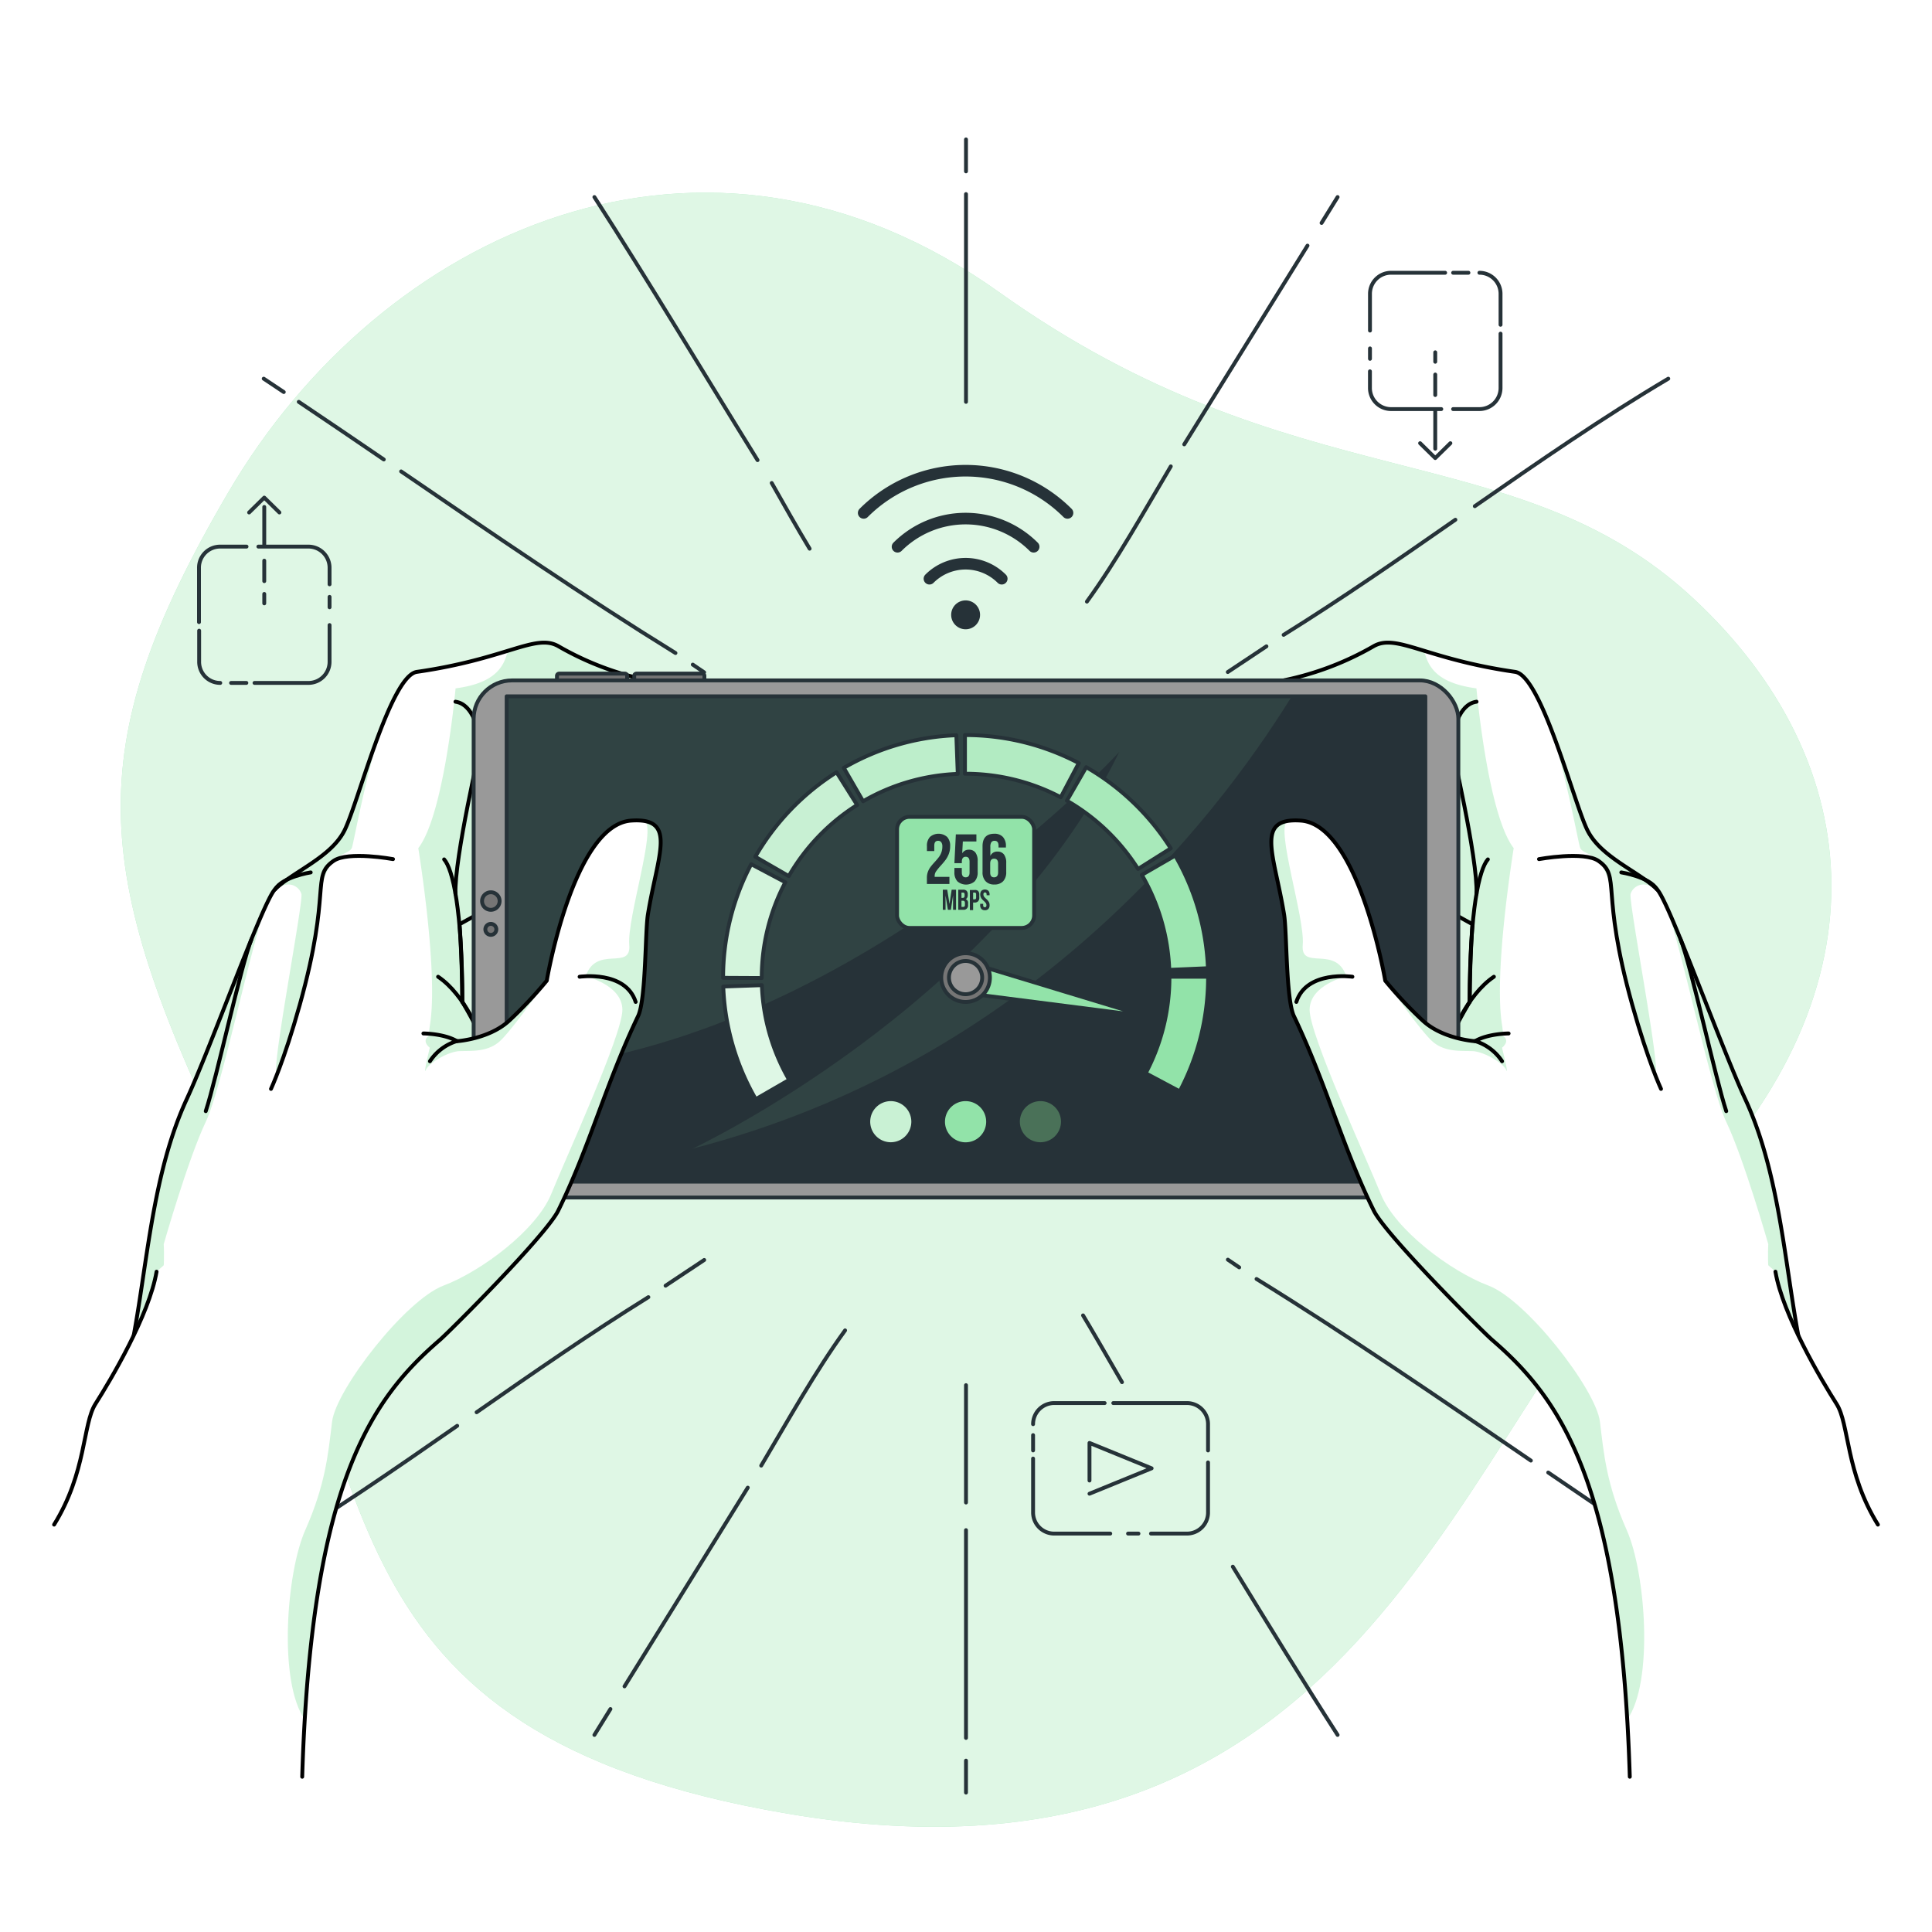 <svg class="animated" id="svg_stories-speed-test" xmlns="http://www.w3.org/2000/svg" xmlns:xlink="http://www.w3.org/1999/xlink" viewBox="0 0 500 500" version="1.1" xmlns:svgjs="http://svgjs.com/svgjs"><style>svg#svg_stories-speed-test:not(.animated) .animable {opacity: 0;}svg#svg_stories-speed-test.animated #svvg--background-simple--inject-32 {animation: 1s 1 forwards cubic-bezier(.36,-0.01,.5,1.38) lightSpeedRight;animation-delay: 0s;}svg#svg_stories-speed-test.animated #svvg--Graphics--inject-32 {animation: 1s 1 forwards cubic-bezier(.36,-0.01,.5,1.38) lightSpeedLeft;animation-delay: 0s;}svg#svg_stories-speed-test.animated #svvg--Device--inject-32 {animation: 1s 1 forwards cubic-bezier(.36,-0.01,.5,1.38) lightSpeedRight;animation-delay: 0s;}svg#svg_stories-speed-test.animated #svvg--Speedometer--inject-32 {animation: 1s 1 forwards cubic-bezier(.36,-0.01,.5,1.38) lightSpeedLeft;animation-delay: 0s;}svg#svg_stories-speed-test.animated #svvg--Icon--inject-32 {animation: 1s 1 forwards cubic-bezier(.36,-0.01,.5,1.38) lightSpeedRight;animation-delay: 0s;}            @keyframes lightSpeedRight {              from {                transform: translate3d(50%, 0, 0) skewX(-20deg);                opacity: 0;              }              60% {                transform: skewX(10deg);                opacity: 1;              }              80% {                transform: skewX(-2deg);              }              to {                opacity: 1;                transform: translate3d(0, 0, 0);              }            }                    @keyframes lightSpeedLeft {              from {                transform: translate3d(-50%, 0, 0) skewX(20deg);                opacity: 0;              }              60% {                transform: skewX(-10deg);                opacity: 1;              }              80% {                transform: skewX(2deg);              }              to {                opacity: 1;                transform: translate3d(0, 0, 0);              }            }        </style><g id="svvg--background-simple--inject-32" class="animable animator-active" style="transform-origin: 252.605px 261.312px;"><path d="M204,469.4C81.25,448.64,98.79,380.89,61.25,303.66S19.64,194.8,59.07,127.44,182.12,21.09,258.61,75.65,391.9,112,438,154.66,489.43,258,433.1,313,355.43,495,204,469.4Z" style="fill: rgb(146, 227, 169); transform-origin: 252.605px 261.312px;" id="el48u6zgs3g6r" class="animable"></path><g id="elwcrlihplkp"><path d="M204,469.4C81.25,448.64,98.79,380.89,61.25,303.66S19.64,194.8,59.07,127.44,182.12,21.09,258.61,75.65,391.9,112,438,154.66,489.43,258,433.1,313,355.43,495,204,469.4Z" style="fill: rgb(255, 255, 255); opacity: 0.7; transform-origin: 252.605px 261.312px;" class="animable"></path></g></g><g id="svvg--Graphics--inject-32" class="animable" style="transform-origin: 241.625px 250px;"><path d="M303,120.7c-7,11.78-14,24.38-21.71,35" style="fill: none; stroke: rgb(38, 50, 56); stroke-linecap: round; stroke-linejoin: round; transform-origin: 292.145px 138.2px;" id="ela2pucemrfn6" class="animable"></path><path d="M338.38,63.57,306.48,115" style="fill: none; stroke: rgb(38, 50, 56); stroke-linecap: round; stroke-linejoin: round; transform-origin: 322.43px 89.285px;" id="elroewkddiasr" class="animable"></path><path d="M346.17,51c-1.38,2.23-2.77,4.46-4.15,6.7" style="fill: none; stroke: rgb(38, 50, 56); stroke-linecap: round; stroke-linejoin: round; transform-origin: 344.095px 54.35px;" id="elj7i5ef4cr9" class="animable"></path><path d="M327.75,167.27l-10,6.65" style="fill: none; stroke: rgb(38, 50, 56); stroke-linecap: round; stroke-linejoin: round; transform-origin: 322.75px 170.595px;" id="el69qrng87nds" class="animable"></path><path d="M376.65,134.51c-14.74,10.27-29.5,20.49-44.45,29.79" style="fill: none; stroke: rgb(38, 50, 56); stroke-linecap: round; stroke-linejoin: round; transform-origin: 354.425px 149.405px;" id="elh1x4cuxoqzr" class="animable"></path><path d="M431.75,98C414.87,108,398.26,119.47,381.68,131" style="fill: none; stroke: rgb(38, 50, 56); stroke-linecap: round; stroke-linejoin: round; transform-origin: 406.715px 114.5px;" id="elw5ryw6lrff" class="animable"></path><path d="M199.72,125c3.24,5.71,6.46,11.45,9.81,17" style="fill: none; stroke: rgb(38, 50, 56); stroke-linecap: round; stroke-linejoin: round; transform-origin: 204.625px 133.5px;" id="eliu47n3kq8uh" class="animable"></path><path d="M153.83,51c14.17,22,28.17,45.45,42.22,68.08" style="fill: none; stroke: rgb(38, 50, 56); stroke-linecap: round; stroke-linejoin: round; transform-origin: 174.94px 85.04px;" id="elu6yqe2sejf" class="animable"></path><path d="M179.29,172l2.94,2" style="fill: none; stroke: rgb(38, 50, 56); stroke-linecap: round; stroke-linejoin: round; transform-origin: 180.76px 173px;" id="el7ln4gx04jtj" class="animable"></path><path d="M103.81,122c23.58,16.11,47.15,32.26,71,47" style="fill: none; stroke: rgb(38, 50, 56); stroke-linecap: round; stroke-linejoin: round; transform-origin: 139.31px 145.5px;" id="elkg18yzf23kl" class="animable"></path><path d="M77.32,104q11,7.39,22,14.91" style="fill: none; stroke: rgb(38, 50, 56); stroke-linecap: round; stroke-linejoin: round; transform-origin: 88.32px 111.455px;" id="el3d8b57a9ogb" class="animable"></path><path d="M68.25,98l5.19,3.46" style="fill: none; stroke: rgb(38, 50, 56); stroke-linecap: round; stroke-linejoin: round; transform-origin: 70.845px 99.73px;" id="elrx8af90sm9" class="animable"></path><path d="M250,50.23V104" style="fill: none; stroke: rgb(38, 50, 56); stroke-linecap: round; stroke-linejoin: round; transform-origin: 250px 77.115px;" id="el7p30lop2lk8" class="animable"></path><path d="M250,36.08v8.27" style="fill: none; stroke: rgb(38, 50, 56); stroke-linecap: round; stroke-linejoin: round; transform-origin: 250px 40.215px;" id="elfcksfvfk5vo" class="animable"></path><path d="M197,379.3c7-11.78,14-24.38,21.71-35" style="fill: none; stroke: rgb(38, 50, 56); stroke-linecap: round; stroke-linejoin: round; transform-origin: 207.855px 361.8px;" id="elc0mdzjmtuq" class="animable"></path><path d="M161.62,436.43,193.52,385" style="fill: none; stroke: rgb(38, 50, 56); stroke-linecap: round; stroke-linejoin: round; transform-origin: 177.57px 410.715px;" id="elwt41880ans9" class="animable"></path><path d="M153.83,449c1.38-2.23,2.77-4.46,4.15-6.7" style="fill: none; stroke: rgb(38, 50, 56); stroke-linecap: round; stroke-linejoin: round; transform-origin: 155.905px 445.65px;" id="el2rsbljbite" class="animable"></path><path d="M172.25,332.73l10-6.65" style="fill: none; stroke: rgb(38, 50, 56); stroke-linecap: round; stroke-linejoin: round; transform-origin: 177.25px 329.405px;" id="elnssi9g4yk19" class="animable"></path><path d="M123.35,365.49c14.74-10.27,29.5-20.49,44.45-29.79" style="fill: none; stroke: rgb(38, 50, 56); stroke-linecap: round; stroke-linejoin: round; transform-origin: 145.575px 350.595px;" id="elgi92zxaof9g" class="animable"></path><path d="M68.25,402.05C85.13,392,101.74,380.53,118.32,369" style="fill: none; stroke: rgb(38, 50, 56); stroke-linecap: round; stroke-linejoin: round; transform-origin: 93.285px 385.525px;" id="elbcr9eh6oz7r" class="animable"></path><path d="M290.37,357.7c-4.19-7.26-8.4-14.52-10.08-17.28" style="fill: none; stroke: rgb(38, 50, 56); stroke-linecap: round; stroke-linejoin: round; transform-origin: 285.33px 349.06px;" id="elvhsrp9lu6x" class="animable"></path><path d="M346.17,449c-9.09-14.14-18.11-28.84-27.12-43.55" style="fill: none; stroke: rgb(38, 50, 56); stroke-linecap: round; stroke-linejoin: round; transform-origin: 332.61px 427.225px;" id="elaac839t33rh" class="animable"></path><path d="M320.71,328l-2.94-2" style="fill: none; stroke: rgb(38, 50, 56); stroke-linecap: round; stroke-linejoin: round; transform-origin: 319.24px 327px;" id="eleiwl4ttjhzs" class="animable"></path><path d="M396.19,378c-23.58-16.11-47.15-32.26-71-47" style="fill: none; stroke: rgb(38, 50, 56); stroke-linecap: round; stroke-linejoin: round; transform-origin: 360.69px 354.5px;" id="elwmkngnnjdy" class="animable"></path><path d="M422.68,396q-11-7.39-22-14.91" style="fill: none; stroke: rgb(38, 50, 56); stroke-linecap: round; stroke-linejoin: round; transform-origin: 411.68px 388.545px;" id="elufk6a2n8tzf" class="animable"></path><path d="M431.75,402.05l-5.19-3.46" style="fill: none; stroke: rgb(38, 50, 56); stroke-linecap: round; stroke-linejoin: round; transform-origin: 429.155px 400.32px;" id="elafw1571j7jq" class="animable"></path><path d="M250,388.85V358.48" style="fill: none; stroke: rgb(38, 50, 56); stroke-linecap: round; stroke-linejoin: round; transform-origin: 250px 373.665px;" id="eld717xkq179b" class="animable"></path><path d="M250,449.77V396" style="fill: none; stroke: rgb(38, 50, 56); stroke-linecap: round; stroke-linejoin: round; transform-origin: 250px 422.885px;" id="eljylfiez1k5" class="animable"></path><path d="M250,463.92v-8.27" style="fill: none; stroke: rgb(38, 50, 56); stroke-linecap: round; stroke-linejoin: round; transform-origin: 250px 459.785px;" id="elslhb8qul0b7" class="animable"></path><path d="M354.55,85.55v-9.5A5.45,5.45,0,0,1,360,70.59H374" style="fill: none; stroke: rgb(38, 50, 56); stroke-linecap: round; stroke-linejoin: round; transform-origin: 364.275px 78.07px;" id="ela8a8qquud" class="animable"></path><line x1="354.55" y1="92.86" x2="354.55" y2="90.17" style="fill: none; stroke: rgb(38, 50, 56); stroke-linecap: round; stroke-linejoin: round; transform-origin: 354.55px 91.515px;" id="elaoeruydnfjj" class="animable"></line><path d="M373,105.87H360a5.46,5.46,0,0,1-5.46-5.47V96.1" style="fill: none; stroke: rgb(38, 50, 56); stroke-linecap: round; stroke-linejoin: round; transform-origin: 363.77px 100.985px;" id="ely6eswxjbc1l" class="animable"></path><path d="M388.34,86.35V100.4a5.47,5.47,0,0,1-5.47,5.47h-6.8" style="fill: none; stroke: rgb(38, 50, 56); stroke-linecap: round; stroke-linejoin: round; transform-origin: 382.205px 96.11px;" id="elb8c1mc5pk8q" class="animable"></path><path d="M382.87,70.59a5.46,5.46,0,0,1,5.47,5.46v8" style="fill: none; stroke: rgb(38, 50, 56); stroke-linecap: round; stroke-linejoin: round; transform-origin: 385.605px 77.32px;" id="elwrfsa8pe56" class="animable"></path><line x1="376.07" y1="70.59" x2="380.03" y2="70.59" style="fill: none; stroke: rgb(38, 50, 56); stroke-linecap: round; stroke-linejoin: round; transform-origin: 378.05px 70.59px;" id="el0o23w838dvv" class="animable"></line><line x1="371.44" y1="106.38" x2="371.44" y2="116.13" style="fill: none; stroke: rgb(38, 50, 56); stroke-linecap: round; stroke-linejoin: round; transform-origin: 371.44px 111.255px;" id="ellxaw8mnq1m" class="animable"></line><line x1="371.44" y1="96.93" x2="371.44" y2="102.23" style="fill: none; stroke: rgb(38, 50, 56); stroke-linecap: round; stroke-linejoin: round; transform-origin: 371.44px 99.58px;" id="elk4tahr7faz" class="animable"></line><line x1="371.44" y1="91.18" x2="371.44" y2="93.62" style="fill: none; stroke: rgb(38, 50, 56); stroke-linecap: round; stroke-linejoin: round; transform-origin: 371.44px 92.4px;" id="elzg3namuyxo" class="animable"></line><polyline points="367.52 114.7 371.44 118.55 375.36 114.7" style="fill: none; stroke: rgb(38, 50, 56); stroke-linecap: round; stroke-linejoin: round; transform-origin: 371.44px 116.625px;" id="elut7aa81mgzd" class="animable"></polyline><path d="M85.29,161.77v9.51a5.46,5.46,0,0,1-5.47,5.46H65.87" style="fill: none; stroke: rgb(38, 50, 56); stroke-linecap: round; stroke-linejoin: round; transform-origin: 75.58px 169.255px;" id="eld48wlcessja" class="animable"></path><line x1="85.29" y1="154.47" x2="85.29" y2="157.16" style="fill: none; stroke: rgb(38, 50, 56); stroke-linecap: round; stroke-linejoin: round; transform-origin: 85.29px 155.815px;" id="el3fo0w3nugoj" class="animable"></line><path d="M66.87,141.46H79.82a5.47,5.47,0,0,1,5.47,5.47v4.29" style="fill: none; stroke: rgb(38, 50, 56); stroke-linecap: round; stroke-linejoin: round; transform-origin: 76.08px 146.34px;" id="els2133b0uzl" class="animable"></path><path d="M51.5,161v-14A5.46,5.46,0,0,1,57,141.46h6.8" style="fill: none; stroke: rgb(38, 50, 56); stroke-linecap: round; stroke-linejoin: round; transform-origin: 57.65px 151.23px;" id="elltj6w14aclm" class="animable"></path><path d="M57,176.74a5.45,5.45,0,0,1-5.46-5.46v-8.06" style="fill: none; stroke: rgb(38, 50, 56); stroke-linecap: round; stroke-linejoin: round; transform-origin: 54.27px 169.98px;" id="elrcbe4l22h4a" class="animable"></path><line x1="63.76" y1="176.74" x2="59.8" y2="176.74" style="fill: none; stroke: rgb(38, 50, 56); stroke-linecap: round; stroke-linejoin: round; transform-origin: 61.78px 176.74px;" id="eltp5dppqs2b" class="animable"></line><line x1="68.39" y1="140.95" x2="68.39" y2="131.2" style="fill: none; stroke: rgb(38, 50, 56); stroke-linecap: round; stroke-linejoin: round; transform-origin: 68.39px 136.075px;" id="el78gyd4e1ny" class="animable"></line><line x1="68.39" y1="150.4" x2="68.39" y2="145.1" style="fill: none; stroke: rgb(38, 50, 56); stroke-linecap: round; stroke-linejoin: round; transform-origin: 68.39px 147.75px;" id="el275swdtwed7" class="animable"></line><line x1="68.39" y1="156.15" x2="68.39" y2="153.71" style="fill: none; stroke: rgb(38, 50, 56); stroke-linecap: round; stroke-linejoin: round; transform-origin: 68.39px 154.93px;" id="eluv46xj6lt0a" class="animable"></line><polyline points="72.31 132.63 68.39 128.78 64.47 132.63" style="fill: none; stroke: rgb(38, 50, 56); stroke-linecap: round; stroke-linejoin: round; transform-origin: 68.39px 130.705px;" id="eltesph8q64ao" class="animable"></polyline><path d="M287.33,396.89H272.82a5.46,5.46,0,0,1-5.46-5.46V377.48" style="fill: none; stroke: rgb(38, 50, 56); stroke-linecap: round; stroke-linejoin: round; transform-origin: 277.345px 387.185px;" id="el3js1zryopyz" class="animable"></path><line x1="294.63" y1="396.89" x2="291.94" y2="396.89" style="fill: none; stroke: rgb(38, 50, 56); stroke-linecap: round; stroke-linejoin: round; transform-origin: 293.285px 396.89px;" id="elwkd0b72x8ym" class="animable"></line><path d="M312.64,378.48v12.95a5.46,5.46,0,0,1-5.46,5.46h-9.3" style="fill: none; stroke: rgb(38, 50, 56); stroke-linecap: round; stroke-linejoin: round; transform-origin: 305.26px 387.685px;" id="elgcbyouoiaw" class="animable"></path><path d="M288.12,363.11h19.06a5.46,5.46,0,0,1,5.46,5.46v6.8" style="fill: none; stroke: rgb(38, 50, 56); stroke-linecap: round; stroke-linejoin: round; transform-origin: 300.38px 369.24px;" id="elhfnyta651jv" class="animable"></path><path d="M267.36,368.57a5.46,5.46,0,0,1,5.46-5.46h13.06" style="fill: none; stroke: rgb(38, 50, 56); stroke-linecap: round; stroke-linejoin: round; transform-origin: 276.62px 365.84px;" id="elo080xow6ul9" class="animable"></path><line x1="267.36" y1="375.37" x2="267.36" y2="371.41" style="fill: none; stroke: rgb(38, 50, 56); stroke-linecap: round; stroke-linejoin: round; transform-origin: 267.36px 373.39px;" id="elc50uijt4lvs" class="animable"></line><polyline points="281.96 386.57 298.04 380 281.96 373.43 281.96 383.16" style="fill: none; stroke: rgb(38, 50, 56); stroke-linecap: round; stroke-linejoin: round; transform-origin: 290px 380px;" id="elupcbqnss53b" class="animable"></polyline></g><g id="svvg--Device--inject-32" class="animable" style="transform-origin: 250px 313.065px;"><path d="M372.91,277.42c-.49-5.16,7.44-18.12,7.44-18.12s0-9.3.71-20.12L359,227l4.12-30.46,14.7,6.92-2.29-10.9s-38.76-7.68-43.21-16.51a77.65,77.65,0,0,0,23.19-8.82c5.91-3.36,13.38,3.32,36.61,6.65,6.84,1,15.22,34,18.71,41s13.18,10.6,18,15.28c3.06,3,16.47,40.53,22.84,54.29,10.58,22.88,10.41,51.63,16.44,73.23l-56.27-3.19S374.88,298.28,372.91,277.42Z" style="fill: rgb(255, 255, 255); transform-origin: 400.215px 261.995px;" id="elo2zpjcgp25b" class="animable"></path><g id="elhu28qdz3mxd"><path d="M388.73,265.29c1.77,11-4.74,23.24-13.63,21.29a42.48,42.48,0,0,1-2.19-9.16c-.49-5.16,7.45-18.12,7.45-18.12s0-9.3.71-20.12L359,227l4.12-30.46,14.7,6.92-2.28-10.9s-38.77-7.68-43.22-16.51a77.54,77.54,0,0,0,23.19-8.82c3.17-1.8,6.79-.71,13.06,1.19,1,4,3.08,8.35,13.53,9.73,0,0,2.91,32.63,9.64,41.34C391.77,219.53,386.49,251.31,388.73,265.29Z" style="fill: rgb(146, 227, 169); opacity: 0.4; transform-origin: 362.03px 226.549px;" class="animable"></path></g><g id="el971qf2v36c5"><path d="M428.83,230.18a7.08,7.08,0,0,1,1,1.54c-3.63-4.75-7.24-2.5-7.83-.37s8.7,49.89,6.11,46.26-9.39-33.23-11-45.46-7.42-10.51-8.2-12.82c-.5-1.49-3.47-18.22-7.57-30.8,3.94,10.11,7.48,22.41,9.46,26.37C414.36,221.9,424.05,225.5,428.83,230.18Z" style="fill: rgb(146, 227, 169); opacity: 0.4; transform-origin: 415.585px 233.168px;" class="animable"></path></g><g id="elvp4czebryj"><path d="M467.57,355.65c-3.17-4.45-5.1-10-7.17-14.47-3.56-7.72-2.77-19.19-2.77-19.19s-6.33-22.15-10.88-31.65c-4.17-8.69-11.81-46.57-15.85-56.58,4.93,10.32,15.38,39.05,20.77,50.71C461.92,306.64,462.08,334.31,467.57,355.65Z" style="fill: rgb(146, 227, 169); opacity: 0.4; transform-origin: 449.235px 294.705px;" class="animable"></path></g><path d="M372.91,277.42c-.49-5.16,7.44-18.12,7.44-18.12s0-9.3.71-20.12L359,227l4.12-30.46,14.7,6.92-2.29-10.9s-38.76-7.68-43.21-16.51a77.65,77.65,0,0,0,23.19-8.82c5.91-3.36,13.38,3.32,36.61,6.65,6.84,1,15.22,34,18.71,41s13.18,10.6,18,15.28c3.06,3,16.47,40.53,22.84,54.29,10.58,22.88,10.41,51.63,16.44,73.23l-56.27-3.19S374.88,298.28,372.91,277.42Z" style="fill: none; stroke: rgb(0, 0, 0); stroke-linecap: round; stroke-linejoin: round; transform-origin: 400.215px 261.995px;" id="elcs20vfs32fo" class="animable"></path><path d="M382.12,231.35c.35-9.19-6.56-38.75-6.56-38.75s1-10.26,6.57-11" style="fill: none; stroke: rgb(0, 0, 0); stroke-linecap: round; stroke-linejoin: round; transform-origin: 378.846px 206.475px;" id="el3iic907fyej" class="animable"></path><path d="M375.51,268.47s4-10.93,11.11-15.69" style="fill: none; stroke: rgb(0, 0, 0); stroke-linecap: round; stroke-linejoin: round; transform-origin: 381.065px 260.625px;" id="el8p7ixckw1ab" class="animable"></path><path d="M385.06,222.41c-2.22,2.48-4.71,13-4.71,36.89" style="fill: none; stroke: rgb(0, 0, 0); stroke-linecap: round; stroke-linejoin: round; transform-origin: 382.705px 240.855px;" id="elnjlt2kap4pn" class="animable"></path><path d="M398.29,222.34s11.65-2.14,15.39.46c5.91,4.11.4,7.38,8.74,37.24,4.06,14.53,7.45,21.77,7.45,21.77" style="fill: none; stroke: rgb(0, 0, 0); stroke-linecap: round; stroke-linejoin: round; transform-origin: 414.08px 251.661px;" id="eldeeq3sx5oon" class="animable"></path><path d="M419.59,225.78s7.32,1.13,9.24,4.4" style="fill: none; stroke: rgb(0, 0, 0); stroke-linecap: round; stroke-linejoin: round; transform-origin: 424.21px 227.98px;" id="eluf9c73j5y7n" class="animable"></path><path d="M434.89,243c2.82,7,9,35.87,11.86,44.57" style="fill: none; stroke: rgb(0, 0, 0); stroke-linecap: round; stroke-linejoin: round; transform-origin: 440.82px 265.285px;" id="elbnehf3fqn9" class="animable"></path><path d="M127.09,277.42c.49-5.16-7.44-18.12-7.44-18.12s0-9.3-.71-20.12L141,227l-4.12-30.46-14.7,6.92,2.29-10.9s38.76-7.68,43.21-16.51a77.65,77.65,0,0,1-23.19-8.82c-5.91-3.36-13.38,3.32-36.61,6.65-6.84,1-15.22,34-18.71,41s-13.18,10.6-18,15.28c-3.06,3-16.47,40.53-22.84,54.29-10.58,22.88-10.4,51.63-16.44,73.23l56.27-3.19S125.12,298.28,127.09,277.42Z" style="fill: rgb(255, 255, 255); transform-origin: 99.785px 261.995px;" id="el2e9704imjp2" class="animable"></path><g id="elr5g82i55z5"><path d="M111.27,265.29c-1.77,11,4.74,23.24,13.63,21.29a42.48,42.48,0,0,0,2.19-9.16c.49-5.16-7.45-18.12-7.45-18.12s0-9.3-.71-20.12L141,227l-4.12-30.46-14.7,6.92,2.28-10.9s38.77-7.68,43.22-16.51a77.54,77.54,0,0,1-23.19-8.82c-3.17-1.8-6.79-.71-13.06,1.19-1,4-3.08,8.35-13.53,9.73,0,0-2.91,32.63-9.64,41.34C108.23,219.53,113.51,251.31,111.27,265.29Z" style="fill: rgb(146, 227, 169); opacity: 0.4; transform-origin: 137.97px 226.549px;" class="animable"></path></g><g id="elrjuetmxdfqd"><path d="M71.17,230.18a7.08,7.08,0,0,0-1,1.54c3.63-4.75,7.24-2.5,7.83-.37s-8.7,49.89-6.11,46.26,9.39-33.23,11-45.46,7.42-10.51,8.2-12.82c.5-1.49,3.47-18.22,7.57-30.8-3.94,10.11-7.48,22.41-9.46,26.37C85.64,221.9,76,225.5,71.17,230.18Z" style="fill: rgb(146, 227, 169); opacity: 0.4; transform-origin: 84.415px 233.168px;" class="animable"></path></g><g id="elwp89ru8nf1"><path d="M32.43,355.65c3.17-4.45,5.1-10,7.17-14.47,3.56-7.72,2.77-19.19,2.77-19.19s6.33-22.15,10.88-31.65c4.17-8.69,11.81-46.57,15.85-56.58-4.93,10.32-15.38,39.05-20.77,50.71C38.08,306.64,37.92,334.31,32.43,355.65Z" style="fill: rgb(146, 227, 169); opacity: 0.4; transform-origin: 50.765px 294.705px;" class="animable"></path></g><path d="M127.09,277.42c.49-5.16-7.44-18.12-7.44-18.12s0-9.3-.71-20.12L141,227l-4.12-30.46-14.7,6.92,2.29-10.9s38.76-7.68,43.21-16.51a77.65,77.65,0,0,1-23.19-8.82c-5.91-3.36-13.38,3.32-36.61,6.65-6.84,1-15.22,34-18.71,41s-13.18,10.6-18,15.28c-3.06,3-16.47,40.53-22.84,54.29-10.58,22.88-10.4,51.63-16.44,73.23l56.27-3.19S125.12,298.28,127.09,277.42Z" style="fill: none; stroke: rgb(0, 0, 0); stroke-linecap: round; stroke-linejoin: round; transform-origin: 99.785px 261.995px;" id="elht9omm28ei8" class="animable"></path><path d="M117.88,231.35c-.35-9.19,6.56-38.75,6.56-38.75s-1-10.26-6.57-11" style="fill: none; stroke: rgb(0, 0, 0); stroke-linecap: round; stroke-linejoin: round; transform-origin: 121.154px 206.475px;" id="el338lpclkey5" class="animable"></path><path d="M124.49,268.47s-4-10.93-11.11-15.69" style="fill: none; stroke: rgb(0, 0, 0); stroke-linecap: round; stroke-linejoin: round; transform-origin: 118.935px 260.625px;" id="elaevilbg7o8f" class="animable"></path><path d="M114.94,222.41c2.22,2.48,4.71,13,4.71,36.89" style="fill: none; stroke: rgb(0, 0, 0); stroke-linecap: round; stroke-linejoin: round; transform-origin: 117.295px 240.855px;" id="elmg098jjfuc" class="animable"></path><path d="M101.71,222.34s-11.65-2.14-15.39.46c-5.91,4.11-.4,7.38-8.74,37.24-4.06,14.53-7.45,21.77-7.45,21.77" style="fill: none; stroke: rgb(0, 0, 0); stroke-linecap: round; stroke-linejoin: round; transform-origin: 85.92px 251.661px;" id="elmtr49upseab" class="animable"></path><path d="M80.41,225.78s-7.32,1.13-9.24,4.4" style="fill: none; stroke: rgb(0, 0, 0); stroke-linecap: round; stroke-linejoin: round; transform-origin: 75.79px 227.98px;" id="ellxfp2jvrhw9" class="animable"></path><path d="M65.11,243c-2.82,7-9,35.87-11.86,44.57" style="fill: none; stroke: rgb(0, 0, 0); stroke-linecap: round; stroke-linejoin: round; transform-origin: 59.18px 265.285px;" id="elgkyqgk9sn97" class="animable"></path><path d="M164.72,174.33h17a.58.58,0,0,1,.58.58v3.28a0,0,0,0,1,0,0H164.14a0,0,0,0,1,0,0v-3.28A.58.58,0,0,1,164.72,174.33Z" style="fill: rgb(117, 117, 117); stroke: rgb(38, 50, 56); stroke-linecap: round; stroke-linejoin: round; transform-origin: 173.22px 176.26px;" id="elpjmci9njhm8" class="animable"></path><path d="M144.72,174.33h17a.58.58,0,0,1,.58.58v3.28a0,0,0,0,1,0,0H144.14a0,0,0,0,1,0,0v-3.28A.58.58,0,0,1,144.72,174.33Z" style="fill: rgb(117, 117, 117); stroke: rgb(38, 50, 56); stroke-linecap: round; stroke-linejoin: round; transform-origin: 153.22px 176.26px;" id="el6sx1zp0qx9p" class="animable"></path><rect x="122.58" y="176.09" width="254.84" height="133.82" rx="9.95" style="fill: rgb(153, 153, 153); stroke: rgb(38, 50, 56); stroke-linecap: round; stroke-linejoin: round; transform-origin: 250px 243px;" id="ele35vwtp074" class="animable"></rect><rect x="131.12" y="180.2" width="237.76" height="125.6" style="fill: rgb(38, 50, 56); transform-origin: 250px 243px;" id="el5hscsvcl7tr" class="animable"></rect><g style="clip-path: url(&quot;#svvg--clip-path--inject-32&quot;); transform-origin: 232.72px 238.73px;" id="elhdy5ess20f" class="animable"><g id="elu2949n038lc"><path d="M334.32,180.2C314,213,265.63,274.88,179.26,297.26c0,0,78-36.59,110.4-102.65-1.13,1.22-71.81,77.56-158.54,82.51V180.2Z" style="fill: rgb(146, 227, 169); opacity: 0.1; transform-origin: 232.72px 238.73px;" class="animable"></path></g></g><rect x="131.12" y="180.2" width="237.76" height="125.6" style="fill: none; stroke: rgb(38, 50, 56); stroke-linecap: round; stroke-linejoin: round; transform-origin: 250px 243px;" id="eliy15s0186k" class="animable"></rect><path d="M128.45,240.52A1.42,1.42,0,1,1,127,239.1,1.42,1.42,0,0,1,128.45,240.52Z" style="fill: rgb(117, 117, 117); stroke: rgb(38, 50, 56); stroke-linecap: round; stroke-linejoin: round; transform-origin: 127.03px 240.52px;" id="ele9kyykoai9g" class="animable"></path><path d="M129.3,233.18a2.27,2.27,0,1,1-2.27-2.26A2.27,2.27,0,0,1,129.3,233.18Z" style="fill: rgb(117, 117, 117); stroke: rgb(38, 50, 56); stroke-linecap: round; stroke-linejoin: round; transform-origin: 127.03px 233.19px;" id="elv1h0hocnkm" class="animable"></path><path d="M390.42,267.46s-5.33,0-8.69,2c0,0-8.34-.53-13.5-5.31a107.94,107.94,0,0,1-9.73-10.35s-6.86-40.39-21.86-41.43c-12-.83-6.88,8.62-4.32,24.28.74,4.54.47,22,2.55,26.33,8.48,17.77,12.55,33.87,20.67,50.34,3.12,6.32,28.14,31.3,30.61,33.44,17.48,15.08,33.3,36.59,35.64,113.06L486,394.57c-8.37-13.49-7.39-26-10.67-31.19-4-6.29-13.92-23-15.85-34.27" style="fill: rgb(255, 255, 255); transform-origin: 407.508px 336.07px;" id="elwvkxxr2ny5" class="animable"></path><g id="elzlglaycdt2"><path d="M421.13,445c-3.83-64.53-18.69-84.17-35-98.23-2.47-2.14-27.49-27.12-30.61-33.44-8.12-16.47-12.19-32.57-20.67-50.34-2.08-4.35-1.81-21.79-2.55-26.33-2.27-13.9-6.54-22.9.9-24.17-3.18,1.69,4.55,25.09,3.95,32s8.51-.06,11.28,8.18c0,0-9.5,2.2-9.5,8.68s14.64,38.33,18.4,47.62,18,20,27.89,23.74,27.82,26.9,28.84,35.21S415.7,384,421,396C425.9,407,428,435.35,421.13,445Z" style="fill: rgb(146, 227, 169); opacity: 0.4; transform-origin: 377.262px 328.745px;" class="animable"></path></g><g id="eln37ixub4dyj"><path d="M389.79,276.89c-.79-1.78-5.74-4.75-8.72-4.86s-7.3.31-10.47-2.61-11.39-14.65-12.05-15.6a109.26,109.26,0,0,0,9.68,10.29c5.17,4.78,13.5,5.31,13.5,5.31a17,17,0,0,1,6.35-1.8h0c3.45,1.4.64,3.53.64,3.53S390.58,278.67,389.79,276.89Z" style="fill: rgb(146, 227, 169); opacity: 0.4; transform-origin: 374.268px 265.491px;" class="animable"></path></g><path d="M486,394.57c-8.37-13.49-7.39-26-10.67-31.19-4-6.29-13.92-23-15.85-34.27" style="fill: none; stroke: rgb(0, 0, 0); stroke-linecap: round; stroke-linejoin: round; transform-origin: 472.74px 361.84px;" id="elecy0hcw9tmn" class="animable"></path><path d="M390.42,267.46s-5.33,0-8.69,2c0,0-8.34-.53-13.5-5.31a107.94,107.94,0,0,1-9.73-10.35s-6.86-40.39-21.86-41.43c-12-.83-6.88,8.62-4.32,24.28.74,4.54.47,22,2.55,26.33,8.48,17.77,12.55,33.87,20.67,50.34,3.12,6.32,28.14,31.3,30.61,33.44,17.48,15.08,33.3,36.59,35.64,113.06" style="fill: none; stroke: rgb(0, 0, 0); stroke-linecap: round; stroke-linejoin: round; transform-origin: 375.403px 336.07px;" id="elvckah4vgv6h" class="animable"></path><path d="M381.73,269.42a12.82,12.82,0,0,1,7,5.23" style="fill: none; stroke: rgb(0, 0, 0); stroke-linecap: round; stroke-linejoin: round; transform-origin: 385.23px 272.035px;" id="el4q0m8lf2xnb" class="animable"></path><path d="M350,252.78s-11.87-1.72-14.51,6.52" style="fill: none; stroke: rgb(0, 0, 0); stroke-linecap: round; stroke-linejoin: round; transform-origin: 342.745px 255.965px;" id="elde5aajmomvi" class="animable"></path><path d="M109.58,267.46s5.33,0,8.69,2c0,0,8.34-.53,13.5-5.31a107.94,107.94,0,0,0,9.73-10.35s6.86-40.39,21.86-41.43c12-.83,6.88,8.62,4.32,24.28-.74,4.54-.47,22-2.55,26.33-8.48,17.77-12.55,33.87-20.67,50.34-3.12,6.32-28.14,31.3-30.61,33.44-17.48,15.08-33.3,36.59-35.64,113.06L14,394.57c8.37-13.49,7.39-26,10.67-31.19,4-6.29,13.92-23,15.85-34.27" style="fill: rgb(255, 255, 255); transform-origin: 92.492px 336.07px;" id="elrvf9oeehmd8" class="animable"></path><g id="elbl0mq3wiaid"><path d="M78.87,445c3.83-64.53,18.69-84.17,35-98.23,2.47-2.14,27.49-27.12,30.61-33.44,8.12-16.47,12.19-32.57,20.67-50.34,2.08-4.35,1.81-21.79,2.55-26.33,2.27-13.9,6.54-22.9-.9-24.17,3.18,1.69-4.55,25.09-3.95,32s-8.51-.06-11.28,8.18c0,0,9.5,2.2,9.5,8.68s-14.64,38.33-18.4,47.62-18,20-27.89,23.74-27.82,26.9-28.84,35.21S84.3,384,79,396C74.1,407,72,435.35,78.87,445Z" style="fill: rgb(146, 227, 169); opacity: 0.4; transform-origin: 122.738px 328.745px;" class="animable"></path></g><g id="elnng8u5l04m9"><path d="M110.21,276.89c.79-1.78,5.74-4.75,8.72-4.86s7.3.31,10.47-2.61,11.39-14.65,12-15.6a109.26,109.26,0,0,1-9.68,10.29c-5.17,4.78-13.5,5.31-13.5,5.31a17,17,0,0,0-6.35-1.8h0c-3.45,1.4-.64,3.53-.64,3.53S109.42,278.67,110.21,276.89Z" style="fill: rgb(146, 227, 169); opacity: 0.4; transform-origin: 125.705px 265.491px;" class="animable"></path></g><path d="M14,394.57c8.37-13.49,7.39-26,10.67-31.19,4-6.29,13.92-23,15.85-34.27" style="fill: none; stroke: rgb(0, 0, 0); stroke-linecap: round; stroke-linejoin: round; transform-origin: 27.26px 361.84px;" id="eljx8tb6oekjq" class="animable"></path><path d="M109.58,267.46s5.33,0,8.69,2c0,0,8.34-.53,13.5-5.31a107.94,107.94,0,0,0,9.73-10.35s6.86-40.39,21.86-41.43c12-.83,6.88,8.62,4.32,24.28-.74,4.54-.47,22-2.55,26.33-8.48,17.77-12.55,33.87-20.67,50.34-3.12,6.32-28.14,31.3-30.61,33.44-17.48,15.08-33.3,36.59-35.64,113.06" style="fill: none; stroke: rgb(0, 0, 0); stroke-linecap: round; stroke-linejoin: round; transform-origin: 124.597px 336.07px;" id="el31wjor1p804" class="animable"></path><path d="M118.27,269.42a12.82,12.82,0,0,0-7,5.23" style="fill: none; stroke: rgb(0, 0, 0); stroke-linecap: round; stroke-linejoin: round; transform-origin: 114.77px 272.035px;" id="elxcbznhfg61t" class="animable"></path><path d="M150,252.78s11.87-1.72,14.51,6.52" style="fill: none; stroke: rgb(0, 0, 0); stroke-linecap: round; stroke-linejoin: round; transform-origin: 157.255px 255.965px;" id="ela01iu0n1th" class="animable"></path></g><g id="svvg--Speedometer--inject-32" class="animable" style="transform-origin: 249.895px 243.185px;"><path d="M281.11,198.54l-5,8.68a53.09,53.09,0,0,1,18.42,17.67l8.46-5.33A63.23,63.23,0,0,0,281.11,198.54Z" style="fill: rgb(255, 255, 255); transform-origin: 289.55px 211.715px;" id="ellitqmi8m9i" class="animable"></path><path d="M218.37,198.72l5,8.65a52.74,52.74,0,0,1,24.5-7.09l-.37-10A62.65,62.65,0,0,0,218.37,198.72Z" style="fill: rgb(255, 255, 255); transform-origin: 233.12px 198.825px;" id="elvxob5s94a1m" class="animable"></path><path d="M195.47,221.73l8.67,5a53.18,53.18,0,0,1,17.69-18.4l-5.33-8.47A63.29,63.29,0,0,0,195.47,221.73Z" style="fill: rgb(255, 255, 255); transform-origin: 208.65px 213.295px;" id="elui2d018gc6q" class="animable"></path><path d="M187.18,255.31a62.77,62.77,0,0,0,8.41,29.16l8.65-5a52.76,52.76,0,0,1-7.07-24.51Z" style="fill: rgb(255, 255, 255); transform-origin: 195.71px 269.715px;" id="elh0geanicdue" class="animable"></path><path d="M197.14,253a52.81,52.81,0,0,1,6.11-24.67l-8.84-4.68a62.94,62.94,0,0,0-7.27,29.41l10,.05Z" style="fill: rgb(255, 255, 255); transform-origin: 195.195px 238.38px;" id="elcc550cds2l" class="animable"></path><path d="M249.85,190.24h-.12v10h.17a52.9,52.9,0,0,1,24.62,6.09l4.67-8.84A62.92,62.92,0,0,0,249.85,190.24Z" style="fill: rgb(255, 255, 255); transform-origin: 264.46px 198.285px;" id="el6xwfwsuxirt" class="animable"></path><path d="M312.65,252.78h-10V253a52.9,52.9,0,0,1-6.15,24.75l8.82,4.7a62.83,62.83,0,0,0,7.33-29.51Z" style="fill: rgb(255, 255, 255); transform-origin: 304.575px 267.615px;" id="eldictixo6unm" class="animable"></path><path d="M312.61,250.57a62.8,62.8,0,0,0-8.47-29.15l-8.64,5A52.76,52.76,0,0,1,302.61,251Z" style="fill: rgb(255, 255, 255); transform-origin: 304.055px 236.21px;" id="elr8z1fgm83m9" class="animable"></path><g id="el12lpcuoggg1"><path d="M281.11,198.54l-5,8.68a53.09,53.09,0,0,1,18.42,17.67l8.46-5.33A63.23,63.23,0,0,0,281.11,198.54Z" style="fill: rgb(146, 227, 169); opacity: 0.8; transform-origin: 289.55px 211.715px;" class="animable"></path></g><g id="el6lwhbvyhy5b"><path d="M218.37,198.72l5,8.65a52.74,52.74,0,0,1,24.5-7.09l-.37-10A62.65,62.65,0,0,0,218.37,198.72Z" style="fill: rgb(146, 227, 169); opacity: 0.6; transform-origin: 233.12px 198.825px;" class="animable"></path></g><g id="elhl18zny7yx"><path d="M195.47,221.73l8.67,5a53.18,53.18,0,0,1,17.69-18.4l-5.33-8.47A63.29,63.29,0,0,0,195.47,221.73Z" style="fill: rgb(146, 227, 169); opacity: 0.5; transform-origin: 208.65px 213.295px;" class="animable"></path></g><g id="elbh83fa13qt6"><path d="M187.18,255.31a62.77,62.77,0,0,0,8.41,29.16l8.65-5a52.76,52.76,0,0,1-7.07-24.51Z" style="fill: rgb(146, 227, 169); opacity: 0.3; transform-origin: 195.71px 269.715px;" class="animable"></path></g><g id="elqr7ko01h9v9"><path d="M197.14,253a52.81,52.81,0,0,1,6.11-24.67l-8.84-4.68a62.94,62.94,0,0,0-7.27,29.41l10,.05Z" style="fill: rgb(146, 227, 169); opacity: 0.4; transform-origin: 195.195px 238.38px;" class="animable"></path></g><g id="elc5yhiqg9sx7"><path d="M249.85,190.24h-.12v10h.17a52.9,52.9,0,0,1,24.62,6.09l4.67-8.84A62.92,62.92,0,0,0,249.85,190.24Z" style="fill: rgb(146, 227, 169); opacity: 0.7; transform-origin: 264.46px 198.285px;" class="animable"></path></g><path d="M312.65,252.78h-10V253a52.9,52.9,0,0,1-6.15,24.75l8.82,4.7a62.83,62.83,0,0,0,7.33-29.51Z" style="fill: rgb(146, 227, 169); transform-origin: 304.575px 267.615px;" id="elas3a7n9fodf" class="animable"></path><g id="elbyz3qequs8c"><path d="M312.61,250.57a62.8,62.8,0,0,0-8.47-29.15l-8.64,5A52.76,52.76,0,0,1,302.61,251Z" style="fill: rgb(146, 227, 169); opacity: 0.9; transform-origin: 304.055px 236.21px;" class="animable"></path></g><path d="M281.11,198.54l-5,8.68a53.09,53.09,0,0,1,18.42,17.67l8.46-5.33A63.23,63.23,0,0,0,281.11,198.54Z" style="fill: none; stroke: rgb(38, 50, 56); stroke-linecap: round; stroke-linejoin: round; transform-origin: 289.55px 211.715px;" id="eljuafakbg2v" class="animable"></path><path d="M218.37,198.72l5,8.65a52.74,52.74,0,0,1,24.5-7.09l-.37-10A62.65,62.65,0,0,0,218.37,198.72Z" style="fill: none; stroke: rgb(38, 50, 56); stroke-linecap: round; stroke-linejoin: round; transform-origin: 233.12px 198.825px;" id="elg9lgx0bnhud" class="animable"></path><path d="M195.47,221.73l8.67,5a53.18,53.18,0,0,1,17.69-18.4l-5.33-8.47A63.29,63.29,0,0,0,195.47,221.73Z" style="fill: none; stroke: rgb(38, 50, 56); stroke-linecap: round; stroke-linejoin: round; transform-origin: 208.65px 213.295px;" id="elo0xvdhhaqro" class="animable"></path><path d="M187.18,255.31a62.77,62.77,0,0,0,8.41,29.16l8.65-5a52.76,52.76,0,0,1-7.07-24.51Z" style="fill: none; stroke: rgb(38, 50, 56); stroke-linecap: round; stroke-linejoin: round; transform-origin: 195.71px 269.715px;" id="elgd1fr26p9a4" class="animable"></path><path d="M197.14,253a52.81,52.81,0,0,1,6.11-24.67l-8.84-4.68a62.94,62.94,0,0,0-7.27,29.41l10,.05Z" style="fill: none; stroke: rgb(38, 50, 56); stroke-linecap: round; stroke-linejoin: round; transform-origin: 195.195px 238.38px;" id="elzq3fqx1enql" class="animable"></path><path d="M249.85,190.24h-.12v10h.17a52.9,52.9,0,0,1,24.62,6.09l4.67-8.84A62.92,62.92,0,0,0,249.85,190.24Z" style="fill: none; stroke: rgb(38, 50, 56); stroke-linecap: round; stroke-linejoin: round; transform-origin: 264.46px 198.285px;" id="el0dalc82jfxfu" class="animable"></path><path d="M312.65,252.78h-10V253a52.9,52.9,0,0,1-6.15,24.75l8.82,4.7a62.83,62.83,0,0,0,7.33-29.51Z" style="fill: none; stroke: rgb(38, 50, 56); stroke-linecap: round; stroke-linejoin: round; transform-origin: 304.575px 267.615px;" id="el1t8mclqdpib" class="animable"></path><path d="M312.61,250.57a62.8,62.8,0,0,0-8.47-29.15l-8.64,5A52.76,52.76,0,0,1,302.61,251Z" style="fill: none; stroke: rgb(38, 50, 56); stroke-linecap: round; stroke-linejoin: round; transform-origin: 304.055px 236.21px;" id="el7yk3polxp9p" class="animable"></path><polygon points="250.73 249.09 296.5 262.99 249.06 256.91 250.73 249.09" style="fill: rgb(146, 227, 169); stroke: rgb(38, 50, 56); stroke-linecap: round; stroke-linejoin: round; transform-origin: 272.78px 256.04px;" id="el8b1wjnt5eg3" class="animable"></polygon><path d="M256.19,253a6.3,6.3,0,1,1-6.29-6.3A6.3,6.3,0,0,1,256.19,253Z" style="fill: rgb(117, 117, 117); stroke: rgb(38, 50, 56); stroke-linecap: round; stroke-linejoin: round; transform-origin: 249.89px 253px;" id="ela4o43uzcfs" class="animable"></path><path d="M249.9,257.3a4.3,4.3,0,1,1,4.29-4.3A4.31,4.31,0,0,1,249.9,257.3Z" style="fill: rgb(153, 153, 153); stroke: rgb(38, 50, 56); stroke-linecap: round; stroke-linejoin: round; transform-origin: 249.89px 253px;" id="el05quacwc1gip" class="animable"></path><rect x="232.16" y="211.4" width="35.47" height="28.75" rx="3.23" style="fill: rgb(146, 227, 169); stroke: rgb(38, 50, 56); stroke-linecap: round; stroke-linejoin: round; transform-origin: 249.895px 225.775px;" id="el8ubcs8f5axb" class="animable"></rect><path d="M243.57,217.93a1,1,0,0,0-.78-.33c-.7,0-1,.43-1,1.27v1.38h-1.9V219a3.35,3.35,0,0,1,.77-2.39,3.39,3.39,0,0,1,4.47,0,3.35,3.35,0,0,1,.77,2.39,5.58,5.58,0,0,1-.35,2,6.67,6.67,0,0,1-.86,1.57c-.33.44-.76.95-1.28,1.52a15.26,15.26,0,0,0-1.16,1.43,2.07,2.07,0,0,0-.36,1.14,2.18,2.18,0,0,0,0,.28h3.82v1.83h-5.83v-1.58a4.44,4.44,0,0,1,.27-1.6,4.9,4.9,0,0,1,.68-1.24c.27-.36.62-.77,1.06-1.25s.81-.92,1.07-1.26a4.55,4.55,0,0,0,.65-1.2,4.25,4.25,0,0,0,.27-1.56A1.79,1.79,0,0,0,243.57,217.93Z" style="fill: rgb(38, 50, 56); transform-origin: 242.894px 222.269px;" id="el7de4xvrdn7r" class="animable"></path><path d="M248.92,225.81c0,.83.35,1.24,1,1.24s1-.41,1-1.24V223c0-.84-.35-1.27-1-1.27s-1,.43-1,1.27v.39H247l.37-7.45h5.32v1.83h-3.51l-.16,3.07a1.9,1.9,0,0,1,1.76-.94,2,2,0,0,1,1.67.75,3.58,3.58,0,0,1,.57,2.19v2.86a3.4,3.4,0,0,1-.77,2.39,3.41,3.41,0,0,1-4.48,0,3.4,3.4,0,0,1-.77-2.39v-1.07h1.91Z" style="fill: rgb(38, 50, 56); transform-origin: 250.01px 222.434px;" id="elz0j75a5937" class="animable"></path><path d="M257.32,215.77a2.9,2.9,0,0,1,2.24.84,3.4,3.4,0,0,1,.77,2.39v.33h-1.91v-.46c0-.84-.35-1.27-1-1.27a1,1,0,0,0-.85.35,2.11,2.11,0,0,0-.27,1.23v2.35a1.88,1.88,0,0,1,1.87-1.14,2,2,0,0,1,1.67.76,3.56,3.56,0,0,1,.57,2.18v2.35a3.37,3.37,0,0,1-.79,2.38,3,3,0,0,1-2.28.85,2.92,2.92,0,0,1-2.27-.85,3.32,3.32,0,0,1-.79-2.38v-6.57Q254.24,215.77,257.32,215.77Zm-1.06,7.72v2.32c0,.83.34,1.24,1,1.24s1.05-.41,1.05-1.24v-2.32q0-1.26-1.05-1.26C256.6,222.23,256.26,222.65,256.26,223.49Z" style="fill: rgb(38, 50, 56); transform-origin: 257.345px 222.34px;" id="el3ksyfzj7ztg" class="animable"></path><path d="M246.29,230.25h1.13v5.2h-.77v-3.73l-.56,3.73h-.78l-.6-3.68v3.68H244v-5.2h1.14l.6,3.69Z" style="fill: rgb(38, 50, 56); transform-origin: 245.71px 232.85px;" id="elkz4oaahyauj" class="animable"></path><path d="M250.16,230.55a1.19,1.19,0,0,1,.29.9v.18a1.41,1.41,0,0,1-.13.66.78.78,0,0,1-.39.39,1.06,1.06,0,0,1,.6,1.11v.42a1.11,1.11,0,0,1-1.23,1.24H248v-5.2h1.23A1.23,1.23,0,0,1,250.16,230.55Zm-1.33,1.82h.32a.45.45,0,0,0,.36-.13.54.54,0,0,0,.13-.42v-.29a.72.72,0,0,0-.1-.41.41.41,0,0,0-.32-.12h-.39Zm0,2.33h.47a.37.37,0,0,0,.31-.11.6.6,0,0,0,.11-.4v-.45a.74.74,0,0,0-.12-.49.55.55,0,0,0-.41-.14h-.36Z" style="fill: rgb(38, 50, 56); transform-origin: 249.27px 232.851px;" id="el8ymh4o25bt" class="animable"></path><path d="M253.14,230.58a1.38,1.38,0,0,1,.3,1v.67a1.38,1.38,0,0,1-.3,1,1.2,1.2,0,0,1-.92.33h-.38v1.95H251v-5.2h1.2A1.2,1.2,0,0,1,253.14,230.58Zm-1.3,2.17h.38a.35.35,0,0,0,.3-.11.54.54,0,0,0,.1-.38v-.77a.54.54,0,0,0-.1-.38.35.35,0,0,0-.3-.11h-.38Z" style="fill: rgb(38, 50, 56); transform-origin: 252.223px 232.923px;" id="el11lkamwfcv5l" class="animable"></path><path d="M254,230.53a1.38,1.38,0,0,1,1.79,0,1.38,1.38,0,0,1,.31,1v.16h-.77v-.21a.59.59,0,0,0-.11-.39.38.38,0,0,0-.3-.12.39.39,0,0,0-.31.12.59.59,0,0,0-.1.39,1,1,0,0,0,.17.57,4.31,4.31,0,0,0,.53.56,4,4,0,0,1,.46.47,2,2,0,0,1,.31.49,1.69,1.69,0,0,1,.12.66,1.38,1.38,0,0,1-.31,1,1.17,1.17,0,0,1-.9.33,1.19,1.19,0,0,1-.91-.33,1.43,1.43,0,0,1-.31-1v-.32h.77v.37c0,.34.14.51.43.51s.42-.17.42-.51a.92.92,0,0,0-.18-.57,3.57,3.57,0,0,0-.52-.56,5.18,5.18,0,0,1-.47-.47,1.94,1.94,0,0,1-.3-.49,1.69,1.69,0,0,1-.13-.66A1.43,1.43,0,0,1,254,230.53Z" style="fill: rgb(38, 50, 56); transform-origin: 254.886px 232.882px;" id="elu58yiwyr4up" class="animable"></path><path d="M236.35,290.29a5.82,5.82,0,1,1-5.82-5.82A5.82,5.82,0,0,1,236.35,290.29Z" style="fill: rgb(146, 227, 169); transform-origin: 230.53px 290.29px;" id="elio5pzbbp1n" class="animable"></path><g id="el8podsqblcej"><path d="M275.08,290.29a5.82,5.82,0,1,1-5.82-5.82A5.81,5.81,0,0,1,275.08,290.29Z" style="fill: rgb(146, 227, 169); fill-opacity: 0.7; transform-origin: 269.26px 290.29px;" class="animable"></path></g><g id="elkiuw8pgl08m"><path d="M236.35,290.29a5.82,5.82,0,1,1-5.82-5.82A5.82,5.82,0,0,1,236.35,290.29Z" style="fill: rgb(255, 255, 255); opacity: 0.5; transform-origin: 230.53px 290.29px;" class="animable"></path></g><path d="M255.72,290.29a5.83,5.83,0,1,1-5.82-5.82A5.82,5.82,0,0,1,255.72,290.29Z" style="fill: rgb(146, 227, 169); transform-origin: 249.89px 290.3px;" id="elt4slxhwjts8" class="animable"></path><g id="el9tt36xhalzv"><path d="M275.08,290.29a5.82,5.82,0,1,1-5.82-5.82A5.81,5.81,0,0,1,275.08,290.29Z" style="fill-opacity: 0.7; opacity: 0.5; transform-origin: 269.26px 290.29px;" class="animable"></path></g><path d="M236.35,290.29a5.82,5.82,0,1,1-5.82-5.82A5.82,5.82,0,0,1,236.35,290.29Z" style="fill: none; stroke: rgb(38, 50, 56); stroke-linecap: round; stroke-linejoin: round; transform-origin: 230.53px 290.29px;" id="elfcb6ibvhoz7" class="animable"></path><path d="M255.72,290.29a5.83,5.83,0,1,1-5.82-5.82A5.82,5.82,0,0,1,255.72,290.29Z" style="fill: none; stroke: rgb(38, 50, 56); stroke-linecap: round; stroke-linejoin: round; transform-origin: 249.89px 290.3px;" id="el7hcdxit3xj3" class="animable"></path><path d="M275.08,290.29a5.82,5.82,0,1,1-5.82-5.82A5.81,5.81,0,0,1,275.08,290.29Z" style="fill: none; stroke: rgb(38, 50, 56); stroke-linecap: round; stroke-linejoin: round; transform-origin: 269.26px 290.29px;" id="el140iyr3ynqg" class="animable"></path></g><g id="svvg--Icon--inject-32" class="animable" style="transform-origin: 249.895px 142.34px;"><path d="M223.52,132.74a37.31,37.31,0,0,1,52.75,0" style="fill: none; stroke: rgb(38, 50, 56); stroke-linecap: round; stroke-linejoin: round; stroke-width: 3px; transform-origin: 249.895px 127.28px;" id="elhwxbrm0tq1" class="animable"></path><path d="M232.28,141.5a24.93,24.93,0,0,1,35.23,0" style="fill: none; stroke: rgb(38, 50, 56); stroke-linecap: round; stroke-linejoin: round; stroke-width: 3px; transform-origin: 249.895px 137.856px;" id="elnkd720a8mso" class="animable"></path><path d="M240.54,149.77a13.22,13.22,0,0,1,18.71,0" style="fill: none; stroke: rgb(38, 50, 56); stroke-linecap: round; stroke-linejoin: round; stroke-width: 3px; transform-origin: 249.895px 147.83px;" id="elhdc4eelk7m" class="animable"></path><circle cx="249.9" cy="159.12" r="3.74" style="fill: rgb(38, 50, 56); transform-origin: 249.9px 159.12px;" id="elyz45ih9ckh" class="animable"></circle></g><defs>     <filter id="active" height="200%">         <feMorphology in="SourceAlpha" result="DILATED" operator="dilate" radius="2"></feMorphology>                <feFlood flood-color="#32DFEC" flood-opacity="1" result="PINK"></feFlood>        <feComposite in="PINK" in2="DILATED" operator="in" result="OUTLINE"></feComposite>        <feMerge>            <feMergeNode in="OUTLINE"></feMergeNode>            <feMergeNode in="SourceGraphic"></feMergeNode>        </feMerge>    </filter>    <filter id="hover" height="200%">        <feMorphology in="SourceAlpha" result="DILATED" operator="dilate" radius="2"></feMorphology>                <feFlood flood-color="#ff0000" flood-opacity="0.5" result="PINK"></feFlood>        <feComposite in="PINK" in2="DILATED" operator="in" result="OUTLINE"></feComposite>        <feMerge>            <feMergeNode in="OUTLINE"></feMergeNode>            <feMergeNode in="SourceGraphic"></feMergeNode>        </feMerge>            <feColorMatrix type="matrix" values="0   0   0   0   0                0   1   0   0   0                0   0   0   0   0                0   0   0   1   0 "></feColorMatrix>    </filter></defs><defs><clipPath id="svvg--clip-path--inject-32"><rect x="131.12" y="180.2" width="237.76" height="125.6" style="fill:#263238;stroke:#263238;stroke-linecap:round;stroke-linejoin:round"></rect></clipPath></defs></svg>